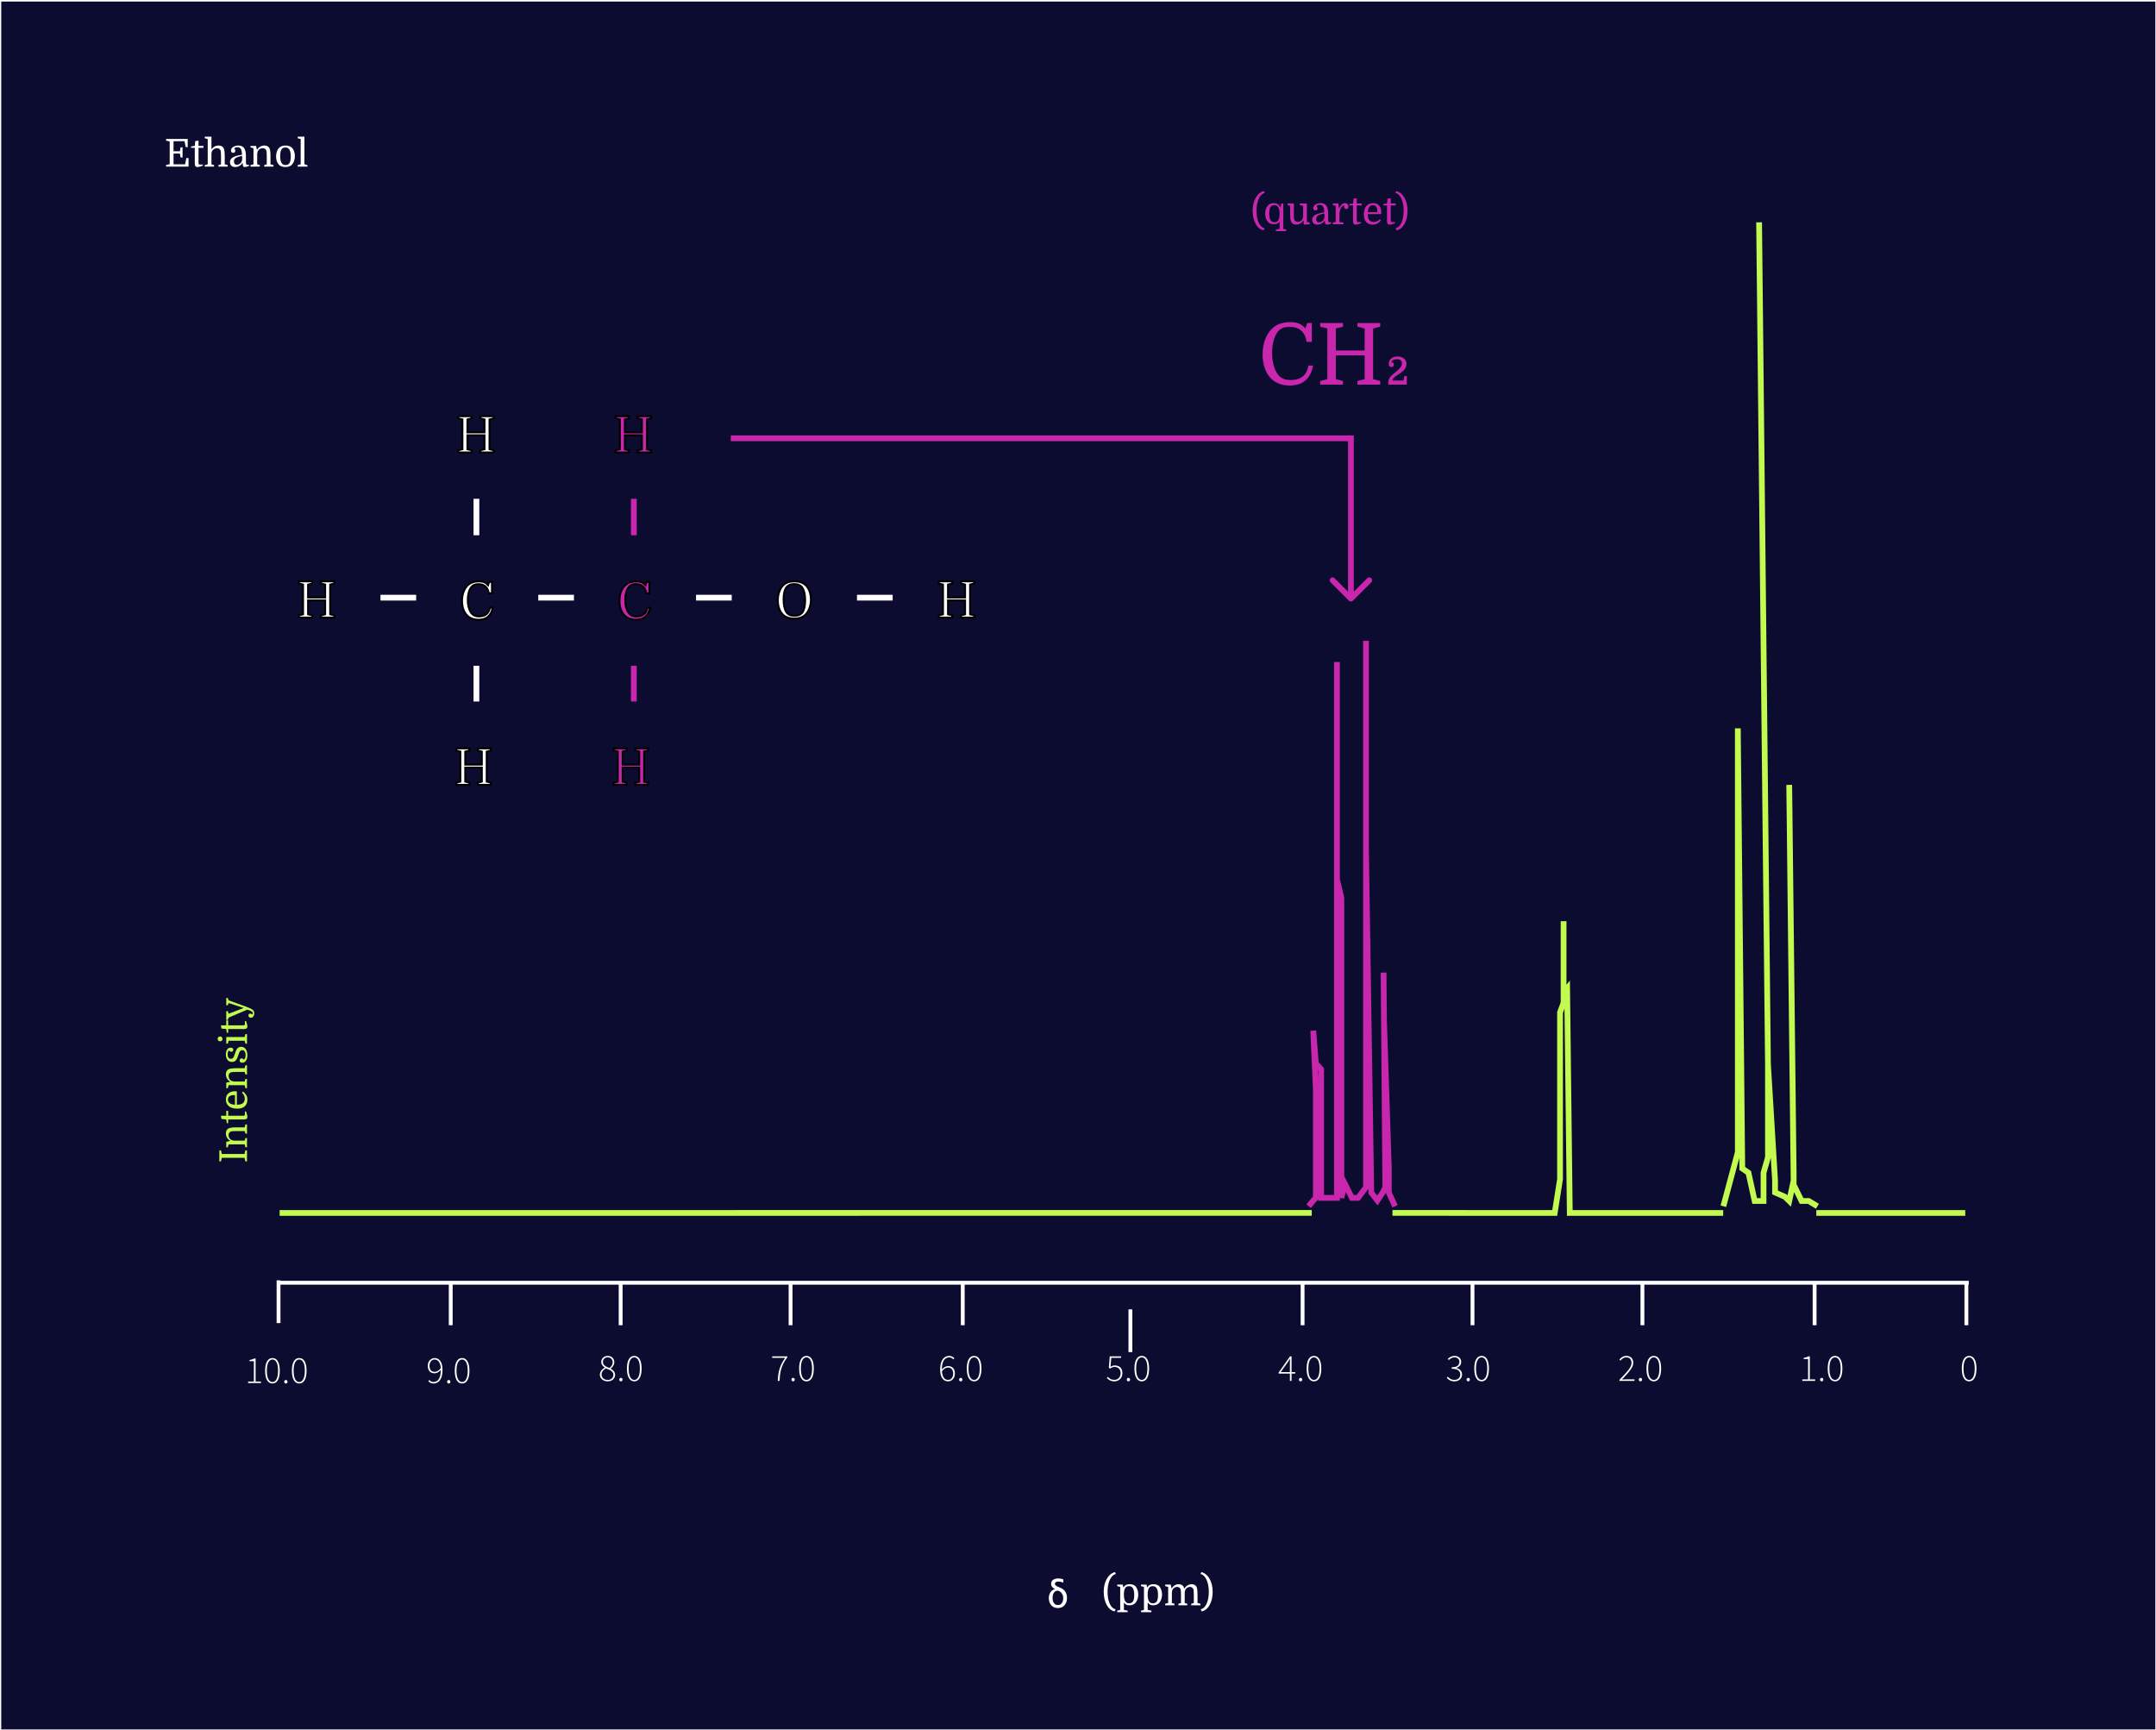 <svg width="1123" height="901" viewBox="0 0 1123 901" fill="none" xmlns="http://www.w3.org/2000/svg">
<rect width="1122" height="900" transform="translate(0.65 0.795)" fill="#0C0C31"/>
<path d="M95.09 82.035H94.07L93.71 79.995H90.39L90.39 85.595H96.43L97.05 82.335H98.21L98.21 86.795H86.51L86.51 85.935L88.39 85.515L88.39 73.675L86.51 73.255L86.51 72.395H97.77L97.77 76.635H96.73L96.09 73.555H90.39L90.39 78.795H93.71L94.07 76.755H95.09L95.09 82.035ZM99.522 76.995L99.522 76.275L101.462 75.995L101.722 73.475L103.402 73.235L103.402 75.995H105.962L105.962 76.995H103.402L103.402 84.135C103.402 84.588 103.408 84.902 103.422 85.075C103.435 85.235 103.462 85.368 103.502 85.475C103.542 85.568 103.615 85.635 103.722 85.675C103.828 85.702 104.002 85.715 104.242 85.715H105.642L105.642 86.295C105.002 86.535 104.435 86.708 103.942 86.815C103.462 86.935 103.075 86.995 102.782 86.995C102.182 86.995 101.795 86.748 101.622 86.255C101.568 86.095 101.528 85.888 101.502 85.635C101.475 85.382 101.462 85.008 101.462 84.515L101.462 76.995H99.522ZM115.118 85.595L115.118 81.135C115.118 80.268 115.092 79.622 115.038 79.195C114.998 78.768 114.918 78.435 114.798 78.195C114.478 77.542 113.892 77.215 113.038 77.215C112.665 77.215 112.305 77.282 111.958 77.415C111.612 77.548 111.305 77.728 111.038 77.955C110.745 78.208 110.525 78.515 110.378 78.875C110.245 79.222 110.165 79.655 110.138 80.175L110.138 85.595L111.478 85.975L111.478 86.795H106.658L106.658 85.975L108.198 85.595L108.198 72.395L106.658 72.015L106.658 71.195H110.138L110.138 77.875C110.538 77.235 111.065 76.728 111.718 76.355C112.385 75.982 113.098 75.795 113.858 75.795C114.392 75.795 114.872 75.888 115.298 76.075C115.725 76.262 116.065 76.528 116.318 76.875C116.585 77.248 116.772 77.775 116.878 78.455C116.998 79.122 117.058 80.028 117.058 81.175L117.058 85.595L118.598 85.975L118.598 86.795H113.778L113.778 85.975L115.118 85.595ZM119.789 84.455C119.789 83.415 120.276 82.595 121.249 81.995C122.223 81.395 123.836 80.928 126.089 80.595C126.036 79.808 125.963 79.195 125.869 78.755C125.776 78.315 125.656 77.962 125.509 77.695C125.323 77.348 125.063 77.095 124.729 76.935C124.396 76.762 124.036 76.675 123.649 76.675C123.276 76.675 122.936 76.742 122.629 76.875C122.336 77.008 122.136 77.188 122.029 77.415C122.216 77.548 122.349 77.722 122.429 77.935C122.523 78.148 122.569 78.348 122.569 78.535C122.569 78.868 122.456 79.135 122.229 79.335C122.016 79.522 121.749 79.615 121.429 79.615C121.109 79.615 120.843 79.508 120.629 79.295C120.429 79.082 120.329 78.782 120.329 78.395C120.329 77.835 120.523 77.362 120.909 76.975C121.296 76.588 121.783 76.295 122.369 76.095C122.969 75.895 123.569 75.795 124.169 75.795C124.716 75.795 125.216 75.882 125.669 76.055C126.136 76.215 126.529 76.455 126.849 76.775C127.676 77.602 128.089 79.068 128.089 81.175L128.089 84.075C128.089 84.728 128.129 85.182 128.209 85.435C128.303 85.688 128.496 85.815 128.789 85.815H129.689L129.689 86.415C128.729 86.802 127.983 86.995 127.449 86.995C127.036 86.995 126.756 86.848 126.609 86.555C126.476 86.248 126.409 85.668 126.409 84.815H126.329C125.916 85.495 125.369 86.028 124.689 86.415C124.009 86.802 123.276 86.995 122.489 86.995C121.649 86.995 120.989 86.768 120.509 86.315C120.029 85.862 119.789 85.242 119.789 84.455ZM123.329 85.835C123.703 85.835 124.089 85.742 124.489 85.555C124.903 85.355 125.249 85.082 125.529 84.735C125.743 84.468 125.896 84.155 125.989 83.795C126.096 83.422 126.149 82.988 126.149 82.495C126.149 82.268 126.143 82.048 126.129 81.835C126.116 81.608 126.096 81.395 126.069 81.195C124.989 81.408 124.143 81.642 123.529 81.895C122.916 82.135 122.483 82.428 122.229 82.775C121.976 83.108 121.849 83.528 121.849 84.035C121.849 84.608 121.976 85.055 122.229 85.375C122.496 85.682 122.863 85.835 123.329 85.835ZM132.031 85.595L132.031 77.195L130.491 76.815L130.491 75.995H133.371L133.811 77.995H133.891C134.291 77.315 134.831 76.782 135.511 76.395C136.191 75.995 136.918 75.795 137.691 75.795C138.798 75.795 139.618 76.155 140.151 76.875C140.418 77.248 140.605 77.775 140.711 78.455C140.831 79.122 140.891 80.028 140.891 81.175L140.891 85.595L142.431 85.975L142.431 86.795L137.611 86.795L137.611 85.975L138.951 85.595L138.951 81.135C138.951 80.268 138.925 79.622 138.871 79.195C138.831 78.768 138.751 78.435 138.631 78.195C138.471 77.875 138.238 77.635 137.931 77.475C137.638 77.302 137.285 77.215 136.871 77.215C136.098 77.215 135.431 77.462 134.871 77.955C134.325 78.448 134.025 79.215 133.971 80.255L133.971 85.595L135.311 85.975L135.311 86.795H130.491L130.491 85.975L132.031 85.595ZM153.597 81.295C153.597 82.162 153.464 82.988 153.197 83.775C152.944 84.548 152.584 85.188 152.117 85.695C151.717 86.135 151.224 86.462 150.637 86.675C150.05 86.888 149.384 86.995 148.637 86.995C147.904 86.995 147.25 86.895 146.677 86.695C146.104 86.482 145.617 86.162 145.217 85.735C144.764 85.242 144.41 84.635 144.157 83.915C143.917 83.182 143.797 82.388 143.797 81.535C143.797 80.668 143.924 79.842 144.177 79.055C144.43 78.255 144.797 77.602 145.277 77.095C145.704 76.642 146.197 76.315 146.757 76.115C147.33 75.902 147.984 75.795 148.717 75.795C149.45 75.795 150.11 75.902 150.697 76.115C151.284 76.315 151.777 76.628 152.177 77.055C152.644 77.548 152.997 78.168 153.237 78.915C153.477 79.648 153.597 80.442 153.597 81.295ZM145.937 81.315C145.937 82.128 145.997 82.835 146.117 83.435C146.25 84.022 146.43 84.508 146.657 84.895C146.884 85.228 147.15 85.488 147.457 85.675C147.777 85.862 148.19 85.955 148.697 85.955C149.617 85.955 150.304 85.642 150.757 85.015C150.997 84.668 151.17 84.188 151.277 83.575C151.397 82.962 151.457 82.255 151.457 81.455C151.457 80.655 151.39 79.955 151.257 79.355C151.137 78.755 150.964 78.268 150.737 77.895C150.524 77.548 150.25 77.288 149.917 77.115C149.597 76.928 149.184 76.835 148.677 76.835C147.744 76.835 147.07 77.142 146.657 77.755C146.177 78.502 145.937 79.688 145.937 81.315ZM156.618 85.595L156.618 72.395L155.078 72.015L155.078 71.195H158.558L158.558 85.595L160.098 85.975L160.098 86.795H155.078L155.078 85.975L156.618 85.595Z" fill="white"/>
<path d="M422.384 312.283C422.384 313.804 422.148 315.236 421.676 316.582C421.222 317.91 420.584 319.02 419.762 319.911C419.046 320.68 418.181 321.256 417.168 321.641C416.172 322.008 415.018 322.191 413.708 322.191C412.38 322.191 411.209 322.008 410.195 321.641C409.182 321.274 408.334 320.723 407.653 319.989C406.849 319.151 406.229 318.102 405.792 316.844C405.355 315.568 405.137 314.188 405.137 312.703C405.137 311.182 405.364 309.758 405.818 308.43C406.29 307.085 406.937 305.966 407.758 305.075C408.492 304.289 409.339 303.712 410.3 303.345C411.279 302.978 412.432 302.795 413.76 302.795C415.088 302.795 416.25 302.978 417.246 303.345C418.26 303.695 419.125 304.245 419.841 304.997C420.662 305.835 421.291 306.893 421.728 308.168C422.165 309.444 422.384 310.815 422.384 312.283ZM408.151 312.178C408.151 313.629 408.273 314.922 408.518 316.058C408.763 317.176 409.112 318.093 409.566 318.81C410.021 319.456 410.589 319.946 411.27 320.278C411.969 320.592 412.825 320.749 413.839 320.749C415.691 320.749 417.054 320.173 417.928 319.02C418.399 318.373 418.758 317.517 419.002 316.451C419.247 315.367 419.369 314.101 419.369 312.65C419.369 311.2 419.247 309.924 419.002 308.823C418.758 307.723 418.399 306.831 417.928 306.15C417.473 305.486 416.888 304.997 416.172 304.682C415.473 304.368 414.643 304.21 413.682 304.21C412.755 304.21 411.952 304.359 411.27 304.656C410.606 304.935 410.047 305.364 409.593 305.94C408.632 307.216 408.151 309.295 408.151 312.178Z" fill="white"/>
<path d="M422.384 312.283C422.384 313.804 422.148 315.236 421.676 316.582C421.222 317.91 420.584 319.02 419.762 319.911C419.046 320.68 418.181 321.256 417.168 321.641C416.172 322.008 415.018 322.191 413.708 322.191C412.38 322.191 411.209 322.008 410.195 321.641C409.182 321.274 408.334 320.723 407.653 319.989C406.849 319.151 406.229 318.102 405.792 316.844C405.355 315.568 405.137 314.188 405.137 312.703C405.137 311.182 405.364 309.758 405.818 308.43C406.29 307.085 406.937 305.966 407.758 305.075C408.492 304.289 409.339 303.712 410.3 303.345C411.279 302.978 412.432 302.795 413.76 302.795C415.088 302.795 416.25 302.978 417.246 303.345C418.26 303.695 419.125 304.245 419.841 304.997C420.662 305.835 421.291 306.893 421.728 308.168C422.165 309.444 422.384 310.815 422.384 312.283ZM408.151 312.178C408.151 313.629 408.273 314.922 408.518 316.058C408.763 317.176 409.112 318.093 409.566 318.81C410.021 319.456 410.589 319.946 411.27 320.278C411.969 320.592 412.825 320.749 413.839 320.749C415.691 320.749 417.054 320.173 417.928 319.02C418.399 318.373 418.758 317.517 419.002 316.451C419.247 315.367 419.369 314.101 419.369 312.65C419.369 311.2 419.247 309.924 419.002 308.823C418.758 307.723 418.399 306.831 417.928 306.15C417.473 305.486 416.888 304.997 416.172 304.682C415.473 304.368 414.643 304.21 413.682 304.21C412.755 304.21 411.952 304.359 411.27 304.656C410.606 304.935 410.047 305.364 409.593 305.94C408.632 307.216 408.151 309.295 408.151 312.178Z" stroke="black"/>
<path d="M505.3 304.472V319.989L507.502 320.54V321.667H500.477V320.54L502.679 319.989V312.729H493.794V319.989L495.995 320.54V321.667H488.971V320.54L491.172 319.989V304.472L488.971 303.922V302.795H495.995V303.922L493.794 304.472V311.209H502.679V304.472L500.477 303.922V302.795H507.502V303.922L505.3 304.472Z" fill="white"/>
<path d="M505.3 304.472V319.989L507.502 320.54V321.667H500.477V320.54L502.679 319.989V312.729H493.794V319.989L495.995 320.54V321.667H488.971V320.54L491.172 319.989V304.472L488.971 303.922V302.795H495.995V303.922L493.794 304.472V311.209H502.679V304.472L500.477 303.922V302.795H507.502V303.922L505.3 304.472Z" stroke="black"/>
<path d="M249.202 304.254C248.323 304.254 247.57 304.39 246.943 304.66C246.333 304.93 245.813 305.353 245.383 305.93C244.845 306.633 244.424 307.561 244.119 308.714C243.815 309.849 243.662 311.101 243.662 312.471C243.662 313.75 243.797 314.948 244.066 316.065C244.334 317.182 244.711 318.119 245.195 318.876C245.679 319.633 246.262 320.191 246.943 320.552C247.642 320.894 248.511 321.065 249.551 321.065C252.778 321.065 254.652 319.543 255.171 316.498H256.65C255.844 320.696 253.388 322.795 249.282 322.795C246.808 322.795 244.836 322.074 243.366 320.633C242.488 319.768 241.816 318.678 241.35 317.362C240.883 316.047 240.65 314.588 240.65 312.984C240.65 311.164 240.946 309.516 241.538 308.038C242.129 306.561 242.963 305.381 244.039 304.498C245.401 303.362 247.203 302.795 249.444 302.795C250.555 302.795 251.46 302.939 252.16 303.227C252.859 303.516 253.549 304.029 254.23 304.768L254.768 303.065H256.247V309.038H254.607C254.356 307.453 253.773 306.263 252.859 305.471C251.962 304.66 250.743 304.254 249.202 304.254Z" fill="white"/>
<path d="M249.202 304.254C248.323 304.254 247.57 304.39 246.943 304.66C246.333 304.93 245.813 305.353 245.383 305.93C244.845 306.633 244.424 307.561 244.119 308.714C243.815 309.849 243.662 311.101 243.662 312.471C243.662 313.75 243.797 314.948 244.066 316.065C244.334 317.182 244.711 318.119 245.195 318.876C245.679 319.633 246.262 320.191 246.943 320.552C247.642 320.894 248.511 321.065 249.551 321.065C252.778 321.065 254.652 319.543 255.171 316.498H256.65C255.844 320.696 253.388 322.795 249.282 322.795C246.808 322.795 244.836 322.074 243.366 320.633C242.488 319.768 241.816 318.678 241.35 317.362C240.883 316.047 240.65 314.588 240.65 312.984C240.65 311.164 240.946 309.516 241.538 308.038C242.129 306.561 242.963 305.381 244.039 304.498C245.401 303.362 247.203 302.795 249.444 302.795C250.555 302.795 251.46 302.939 252.16 303.227C252.859 303.516 253.549 304.029 254.23 304.768L254.768 303.065H256.247V309.038H254.607C254.356 307.453 253.773 306.263 252.859 305.471C251.962 304.66 250.743 304.254 249.202 304.254Z" stroke="black"/>
<path d="M331.202 304.254C330.323 304.254 329.57 304.39 328.943 304.66C328.333 304.93 327.813 305.353 327.383 305.93C326.845 306.633 326.424 307.561 326.119 308.714C325.815 309.849 325.662 311.101 325.662 312.471C325.662 313.75 325.797 314.948 326.066 316.065C326.334 317.182 326.711 318.119 327.195 318.876C327.679 319.633 328.262 320.191 328.943 320.552C329.642 320.894 330.511 321.065 331.551 321.065C334.778 321.065 336.652 319.543 337.171 316.498H338.65C337.844 320.696 335.388 322.795 331.282 322.795C328.808 322.795 326.836 322.074 325.366 320.633C324.488 319.768 323.816 318.678 323.35 317.362C322.883 316.047 322.65 314.588 322.65 312.984C322.65 311.164 322.946 309.516 323.538 308.038C324.129 306.561 324.963 305.381 326.039 304.498C327.401 303.362 329.203 302.795 331.444 302.795C332.555 302.795 333.46 302.939 334.16 303.227C334.859 303.516 335.549 304.029 336.23 304.768L336.768 303.065H338.247V309.038H336.607C336.356 307.453 335.773 306.263 334.859 305.471C333.962 304.66 332.743 304.254 331.202 304.254Z" fill="#C726AD"/>
<path d="M331.202 304.254C330.323 304.254 329.57 304.39 328.943 304.66C328.333 304.93 327.813 305.353 327.383 305.93C326.845 306.633 326.424 307.561 326.119 308.714C325.815 309.849 325.662 311.101 325.662 312.471C325.662 313.75 325.797 314.948 326.066 316.065C326.334 317.182 326.711 318.119 327.195 318.876C327.679 319.633 328.262 320.191 328.943 320.552C329.642 320.894 330.511 321.065 331.551 321.065C334.778 321.065 336.652 319.543 337.171 316.498H338.65C337.844 320.696 335.388 322.795 331.282 322.795C328.808 322.795 326.836 322.074 325.366 320.633C324.488 319.768 323.816 318.678 323.35 317.362C322.883 316.047 322.65 314.588 322.65 312.984C322.65 311.164 322.946 309.516 323.538 308.038C324.129 306.561 324.963 305.381 326.039 304.498C327.401 303.362 329.203 302.795 331.444 302.795C332.555 302.795 333.46 302.939 334.16 303.227C334.859 303.516 335.549 304.029 336.23 304.768L336.768 303.065H338.247V309.038H336.607C336.356 307.453 335.773 306.263 334.859 305.471C333.962 304.66 332.743 304.254 331.202 304.254Z" stroke="black"/>
<path d="M253.512 391.484V407.106L255.65 407.66V408.795H248.827V407.66L250.966 407.106V399.796H242.335V407.106L244.474 407.66V408.795H237.65V407.66L239.789 407.106V391.484L237.65 390.93V389.795H244.474V390.93L242.335 391.484V398.266H250.966V391.484L248.827 390.93V389.795H255.65V390.93L253.512 391.484Z" fill="white"/>
<path d="M253.512 391.484V407.106L255.65 407.66V408.795H248.827V407.66L250.966 407.106V399.796H242.335V407.106L244.474 407.66V408.795H237.65V407.66L239.789 407.106V391.484L237.65 390.93V389.795H244.474V390.93L242.335 391.484V398.266H250.966V391.484L248.827 390.93V389.795H255.65V390.93L253.512 391.484Z" stroke="black"/>
<path d="M335.512 391.484V407.106L337.65 407.66V408.795H330.827V407.66L332.966 407.106V399.796H324.335V407.106L326.474 407.66V408.795H319.65V407.66L321.789 407.106V391.484L319.65 390.93V389.795H326.474V390.93L324.335 391.484V398.266H332.966V391.484L330.827 390.93V389.795H337.65V390.93L335.512 391.484Z" fill="#C726AD"/>
<path d="M335.512 391.484V407.106L337.65 407.66V408.795H330.827V407.66L332.966 407.106V399.796H324.335V407.106L326.474 407.66V408.795H319.65V407.66L321.789 407.106V391.484L319.65 390.93V389.795H326.474V390.93L324.335 391.484V398.266H332.966V391.484L330.827 390.93V389.795H337.65V390.93L335.512 391.484Z" stroke="black"/>
<path d="M171.98 304.472V319.989L174.182 320.54V321.667H167.157V320.54L169.359 319.989V312.729H160.473V319.989L162.675 320.54V321.667H155.65V320.54L157.852 319.989V304.472L155.65 303.922V302.795H162.675V303.922L160.473 304.472V311.209H169.359V304.472L167.157 303.922V302.795H174.182V303.922L171.98 304.472Z" fill="white"/>
<path d="M171.98 304.472V319.989L174.182 320.54V321.667H167.157V320.54L169.359 319.989V312.729H160.473V319.989L162.675 320.54V321.667H155.65V320.54L157.852 319.989V304.472L155.65 303.922V302.795H162.675V303.922L160.473 304.472V311.209H169.359V304.472L167.157 303.922V302.795H174.182V303.922L171.98 304.472Z" stroke="black"/>
<path d="M254.98 218.472V226.231V233.989L257.182 234.54V235.667H250.157V234.54L252.359 233.989V226.729H243.473V233.989L245.675 234.54V235.667H238.65V234.54L240.852 233.989V218.472L238.65 217.922V216.795H245.675V217.922L243.473 218.472V225.209H252.359V218.472L250.157 217.922V216.795H257.182V217.922L254.98 218.472Z" fill="white"/>
<path d="M254.98 218.472V226.231V233.989L257.182 234.54V235.667H250.157V234.54L252.359 233.989V226.729H243.473V233.989L245.675 234.54V235.667H238.65V234.54L240.852 233.989V218.472L238.65 217.922V216.795H245.675V217.922L243.473 218.472V225.209H252.359V218.472L250.157 217.922V216.795H257.182V217.922L254.98 218.472Z" stroke="black"/>
<path d="M336.98 218.472V226.231V233.989L339.182 234.54V235.667H332.157V234.54L334.359 233.989V226.729H325.473V233.989L327.675 234.54V235.667H320.65V234.54L322.852 233.989V218.472L320.65 217.922V216.795H327.675V217.922L325.473 218.472V225.209H334.359V218.472L332.157 217.922V216.795H339.182V217.922L336.98 218.472Z" fill="#C726AD"/>
<path d="M336.98 218.472V226.231V233.989L339.182 234.54V235.667H332.157V234.54L334.359 233.989V226.729H325.473V233.989L327.675 234.54V235.667H320.65V234.54L322.852 233.989V218.472L320.65 217.922V216.795H327.675V217.922L325.473 218.472V225.209H334.359V218.472L332.157 217.922V216.795H339.182V217.922L336.98 218.472Z" stroke="black"/>
<line x1="248.15" y1="365.383" x2="248.15" y2="346.796" stroke="white" stroke-width="3"/>
<line x1="330.15" y1="365.383" x2="330.15" y2="346.796" stroke="#C726AD" stroke-width="3"/>
<line x1="248.15" y1="259.795" x2="248.15" y2="278.795" stroke="white" stroke-width="3"/>
<line x1="330.15" y1="259.795" x2="330.15" y2="278.795" stroke="#C726AD" stroke-width="3"/>
<line x1="198.182" y1="311.295" x2="216.769" y2="311.295" stroke="white" stroke-width="3"/>
<line x1="280.365" y1="311.295" x2="298.952" y2="311.295" stroke="white" stroke-width="3"/>
<line x1="362.549" y1="311.295" x2="381.136" y2="311.295" stroke="white" stroke-width="3"/>
<line x1="446.383" y1="311.295" x2="464.97" y2="311.295" stroke="white" stroke-width="3"/>
<path d="M671.714 170.203C670.269 170.203 669.031 170.426 667.999 170.872C666.996 171.318 666.141 172.017 665.434 172.968C664.549 174.128 663.857 175.659 663.355 177.561C662.854 179.434 662.604 181.501 662.604 183.76C662.604 185.871 662.825 187.848 663.267 189.691C663.709 191.535 664.328 193.081 665.124 194.329C665.92 195.578 666.879 196.5 667.999 197.094C669.149 197.659 670.579 197.942 672.289 197.942C677.596 197.942 680.676 195.429 681.531 190.405H683.964C682.637 197.332 678.598 200.796 671.846 200.796C667.778 200.796 664.535 199.607 662.117 197.228C660.672 195.801 659.567 194.002 658.8 191.832C658.034 189.662 657.65 187.254 657.65 184.608C657.65 181.605 658.137 178.884 659.11 176.446C660.083 174.009 661.454 172.061 663.223 170.604C665.463 168.731 668.426 167.795 672.112 167.795C673.94 167.795 675.429 168.033 676.578 168.508C677.728 168.984 678.863 169.831 679.984 171.05L680.868 168.241H683.3V178.097H680.603C680.19 175.48 679.232 173.518 677.728 172.21C676.254 170.872 674.249 170.203 671.714 170.203Z" fill="#C726AD"/>
<path d="M715.212 171.095V197.496L718.927 198.432V200.35H707.075V198.432L710.79 197.496V185.143H695.798V197.496L699.513 198.432V200.35H687.661V198.432L691.376 197.496V171.095L687.661 170.158V168.241H699.513V170.158L695.798 171.095V182.556H710.79V171.095L707.075 170.158V168.241H718.927V170.158L715.212 171.095Z" fill="#C726AD"/>
<path d="M725.328 198.209H731.033L731.519 195.89H732.758V200.35H723.161V199.012C723.161 198.18 723.397 197.436 723.869 196.782C724.34 196.098 724.93 195.459 725.638 194.865C726.345 194.27 727.053 193.69 727.76 193.125C728.468 192.531 729.058 191.906 729.529 191.252C730.001 190.598 730.237 189.87 730.237 189.067C730.237 188.443 730.001 187.967 729.529 187.64C729.058 187.283 728.394 187.105 727.539 187.105C727.008 187.105 726.552 187.164 726.168 187.283C725.785 187.402 725.461 187.581 725.195 187.818C724.959 188.056 724.797 188.354 724.709 188.71C725.122 188.71 725.446 188.814 725.682 189.023C725.918 189.231 726.036 189.528 726.036 189.914C726.036 190.301 725.918 190.613 725.682 190.851C725.475 191.059 725.166 191.163 724.753 191.163C724.281 191.163 723.928 191.029 723.692 190.762C723.485 190.494 723.382 190.078 723.382 189.513C723.382 188.354 723.795 187.432 724.62 186.748C725.475 186.035 726.581 185.678 727.937 185.678C729.323 185.678 730.443 186.035 731.298 186.748C732.153 187.432 732.581 188.368 732.581 189.558C732.581 190.509 732.33 191.341 731.829 192.055C731.357 192.739 730.753 193.348 730.016 193.883C729.308 194.419 728.586 194.909 727.849 195.355C727.141 195.801 726.537 196.247 726.036 196.693C725.564 197.139 725.328 197.644 725.328 198.209Z" fill="#C726AD"/>
<line x1="703.062" y1="228.295" x2="380.651" y2="228.295" stroke="#C726AD" stroke-width="3"/>
<path d="M702.59 312.856C703.176 313.441 704.125 313.441 704.711 312.856L714.257 303.31C714.843 302.724 714.843 301.774 714.257 301.188C713.671 300.603 712.721 300.603 712.136 301.188L703.65 309.674L695.165 301.188C694.579 300.603 693.63 300.603 693.044 301.188C692.458 301.774 692.458 302.724 693.044 303.31L702.59 312.856ZM702.15 226.795L702.15 311.795L705.15 311.795L705.15 226.795L702.15 226.795Z" fill="#C726AD"/>
<line x1="588.793" y1="681.992" x2="588.793" y2="704.263" stroke="white" stroke-width="2"/>
<g filter="url(#filter0_d_794_6817)">
<path d="M725.287 627.746L794.105 627.795H809.808L812.579 610.195V523.366L814.427 518.286V475.795V513.205L816.274 510.896L817.66 627.795H825.05H829.206H897.562M145.65 627.795L683.258 627.746M946.058 627.795H984.854H1023.65" stroke="#C3FA50" stroke-width="3"/>
</g>
<path d="M897.65 628.295L905.189 600.143V379.377L907.497 608.617L910.727 610.847L913.958 625.565H918.573V610.847L920.881 602.819V554.206M916.266 115.795L920.881 554.206M946.65 628.295L942.112 625.565H938.42L934.266 617.091L931.958 408.812L934.266 610.847V614.861L931.958 625.565L929.65 623.335L924.573 621.105V614.861L920.881 554.206" stroke="#C3FA50" stroke-width="3"/>
<path d="M145.484 668.129L1025.48 668.129" stroke="white" stroke-width="2"/>
<line x1="411.781" y1="667.992" x2="411.781" y2="690.263" stroke="white" stroke-width="2"/>
<line x1="234.768" y1="667.992" x2="234.768" y2="690.263" stroke="white" stroke-width="2"/>
<line x1="145.082" y1="666.877" x2="145.082" y2="689.148" stroke="white" stroke-width="2"/>
<line x1="855.492" y1="667.992" x2="855.492" y2="690.263" stroke="white" stroke-width="2"/>
<line x1="678.479" y1="667.992" x2="678.479" y2="690.263" stroke="white" stroke-width="2"/>
<line x1="501.467" y1="667.992" x2="501.467" y2="690.263" stroke="white" stroke-width="2"/>
<line x1="323.275" y1="667.992" x2="323.275" y2="690.263" stroke="white" stroke-width="2"/>
<line x1="945.178" y1="667.992" x2="945.178" y2="690.263" stroke="white" stroke-width="2"/>
<line x1="1024.24" y1="667.992" x2="1024.24" y2="690.263" stroke="white" stroke-width="2"/>
<line x1="766.986" y1="667.992" x2="766.986" y2="690.263" stroke="white" stroke-width="2"/>
<path d="M223.707 711.335C223.707 712.268 223.927 713.042 224.367 713.655C224.807 714.255 225.513 714.555 226.487 714.555C226.953 714.555 227.46 714.402 228.007 714.095C228.567 713.788 229.093 713.295 229.587 712.615C229.507 711.268 229.193 710.182 228.647 709.355C228.113 708.528 227.327 708.115 226.287 708.115C225.807 708.115 225.367 708.262 224.967 708.555C224.58 708.835 224.273 709.215 224.047 709.695C223.82 710.175 223.707 710.722 223.707 711.335ZM225.787 720.615C225.2 720.615 224.68 720.502 224.227 720.275C223.787 720.048 223.407 719.748 223.087 719.375L223.627 718.775C223.907 719.122 224.233 719.388 224.607 719.575C224.993 719.748 225.393 719.835 225.807 719.835C226.487 719.835 227.113 719.635 227.687 719.235C228.26 718.835 228.72 718.175 229.067 717.255C229.427 716.335 229.607 715.095 229.607 713.535C229.167 714.068 228.667 714.495 228.107 714.815C227.547 715.135 226.967 715.295 226.367 715.295C225.26 715.295 224.393 714.962 223.767 714.295C223.14 713.615 222.827 712.628 222.827 711.335C222.827 710.562 222.987 709.875 223.307 709.275C223.627 708.675 224.053 708.208 224.587 707.875C225.12 707.528 225.7 707.355 226.327 707.355C227.593 707.355 228.6 707.875 229.347 708.915C230.107 709.942 230.487 711.428 230.487 713.375C230.487 715.162 230.267 716.588 229.827 717.655C229.387 718.708 228.807 719.468 228.087 719.935C227.38 720.388 226.613 720.615 225.787 720.615ZM233.737 720.615C233.524 720.615 233.324 720.535 233.137 720.375C232.964 720.215 232.877 719.995 232.877 719.715C232.877 719.422 232.964 719.195 233.137 719.035C233.324 718.875 233.524 718.795 233.737 718.795C233.964 718.795 234.157 718.875 234.317 719.035C234.49 719.195 234.577 719.422 234.577 719.715C234.577 719.995 234.49 720.215 234.317 720.375C234.157 720.535 233.964 720.615 233.737 720.615ZM240.692 720.615C239.479 720.615 238.539 720.035 237.872 718.875C237.205 717.715 236.872 716.068 236.872 713.935C236.872 711.815 237.205 710.188 237.872 709.055C238.539 707.922 239.479 707.355 240.692 707.355C241.919 707.355 242.859 707.922 243.512 709.055C244.179 710.188 244.512 711.815 244.512 713.935C244.512 716.068 244.179 717.715 243.512 718.875C242.859 720.035 241.919 720.615 240.692 720.615ZM240.692 719.855C241.585 719.855 242.292 719.355 242.812 718.355C243.345 717.355 243.612 715.882 243.612 713.935C243.612 711.988 243.345 710.535 242.812 709.575C242.292 708.602 241.585 708.115 240.692 708.115C239.812 708.115 239.105 708.602 238.572 709.575C238.039 710.535 237.772 711.988 237.772 713.935C237.772 715.882 238.039 717.355 238.572 718.355C239.105 719.355 239.812 719.855 240.692 719.855Z" fill="white"/>
<path d="M129.241 720.375V719.595H132.241V708.995H129.961V708.395C130.481 708.302 130.947 708.188 131.361 708.055C131.774 707.922 132.127 707.768 132.421 707.595H133.141V719.595H135.921V720.375H129.241ZM141.911 720.615C140.698 720.615 139.758 720.035 139.091 718.875C138.424 717.715 138.091 716.068 138.091 713.935C138.091 711.815 138.424 710.188 139.091 709.055C139.758 707.922 140.698 707.355 141.911 707.355C143.138 707.355 144.078 707.922 144.731 709.055C145.398 710.188 145.731 711.815 145.731 713.935C145.731 716.068 145.398 717.715 144.731 718.875C144.078 720.035 143.138 720.615 141.911 720.615ZM141.911 719.855C142.804 719.855 143.511 719.355 144.031 718.355C144.564 717.355 144.831 715.882 144.831 713.935C144.831 711.988 144.564 710.535 144.031 709.575C143.511 708.602 142.804 708.115 141.911 708.115C141.031 708.115 140.324 708.602 139.791 709.575C139.258 710.535 138.991 711.988 138.991 713.935C138.991 715.882 139.258 717.355 139.791 718.355C140.324 719.355 141.031 719.855 141.911 719.855ZM148.901 720.615C148.688 720.615 148.488 720.535 148.301 720.375C148.128 720.215 148.041 719.995 148.041 719.715C148.041 719.422 148.128 719.195 148.301 719.035C148.488 718.875 148.688 718.795 148.901 718.795C149.128 718.795 149.321 718.875 149.481 719.035C149.655 719.195 149.741 719.422 149.741 719.715C149.741 719.995 149.655 720.215 149.481 720.375C149.321 720.535 149.128 720.615 148.901 720.615ZM155.856 720.615C154.643 720.615 153.703 720.035 153.036 718.875C152.37 717.715 152.036 716.068 152.036 713.935C152.036 711.815 152.37 710.188 153.036 709.055C153.703 707.922 154.643 707.355 155.856 707.355C157.083 707.355 158.023 707.922 158.676 709.055C159.343 710.188 159.676 711.815 159.676 713.935C159.676 716.068 159.343 717.715 158.676 718.875C158.023 720.035 157.083 720.615 155.856 720.615ZM155.856 719.855C156.75 719.855 157.456 719.355 157.976 718.355C158.51 717.355 158.776 715.882 158.776 713.935C158.776 711.988 158.51 710.535 157.976 709.575C157.456 708.602 156.75 708.115 155.856 708.115C154.976 708.115 154.27 708.602 153.736 709.575C153.203 710.535 152.936 711.988 152.936 713.935C152.936 715.882 153.203 717.355 153.736 718.355C154.27 719.355 154.976 719.855 155.856 719.855Z" fill="white"/>
<path d="M316.512 719.502C315.739 719.502 315.046 719.348 314.432 719.042C313.819 718.735 313.332 718.315 312.972 717.782C312.626 717.248 312.452 716.648 312.452 715.982C312.452 715.408 312.579 714.888 312.832 714.422C313.099 713.955 313.426 713.555 313.812 713.222C314.212 712.875 314.612 712.595 315.012 712.382V712.302C314.546 711.995 314.119 711.602 313.732 711.122C313.359 710.628 313.172 710.042 313.172 709.362C313.172 708.748 313.319 708.208 313.612 707.742C313.919 707.275 314.326 706.908 314.832 706.642C315.339 706.375 315.899 706.242 316.512 706.242C317.606 706.242 318.452 706.562 319.052 707.202C319.666 707.828 319.972 708.622 319.972 709.582C319.972 710.048 319.872 710.495 319.672 710.922C319.472 711.335 319.232 711.708 318.952 712.042C318.672 712.362 318.406 712.622 318.152 712.822V712.902C318.526 713.128 318.879 713.388 319.212 713.682C319.559 713.962 319.839 714.302 320.052 714.702C320.279 715.102 320.392 715.588 320.392 716.162C320.392 716.775 320.226 717.335 319.892 717.842C319.572 718.348 319.119 718.755 318.532 719.062C317.959 719.355 317.286 719.502 316.512 719.502ZM317.452 712.562C317.999 712.122 318.412 711.655 318.692 711.162C318.986 710.668 319.132 710.148 319.132 709.602C319.132 708.895 318.899 708.282 318.432 707.762C317.979 707.242 317.339 706.982 316.512 706.982C315.806 706.982 315.219 707.208 314.752 707.662C314.286 708.102 314.052 708.668 314.052 709.362C314.052 709.962 314.219 710.462 314.552 710.862C314.886 711.248 315.312 711.575 315.832 711.842C316.352 712.095 316.892 712.335 317.452 712.562ZM316.512 718.762C317.419 718.762 318.139 718.508 318.672 718.002C319.219 717.495 319.492 716.875 319.492 716.142C319.492 715.488 319.306 714.962 318.932 714.562C318.559 714.148 318.072 713.802 317.472 713.522C316.886 713.242 316.259 712.975 315.592 712.722C314.939 713.095 314.399 713.548 313.972 714.082C313.546 714.615 313.332 715.235 313.332 715.942C313.332 716.475 313.466 716.955 313.732 717.382C314.012 717.795 314.392 718.128 314.872 718.382C315.352 718.635 315.899 718.762 316.512 718.762ZM323.423 719.502C323.209 719.502 323.009 719.422 322.823 719.262C322.649 719.102 322.563 718.882 322.563 718.602C322.563 718.308 322.649 718.082 322.823 717.922C323.009 717.762 323.209 717.682 323.423 717.682C323.649 717.682 323.843 717.762 324.003 717.922C324.176 718.082 324.263 718.308 324.263 718.602C324.263 718.882 324.176 719.102 324.003 719.262C323.843 719.422 323.649 719.502 323.423 719.502ZM330.378 719.502C329.164 719.502 328.224 718.922 327.558 717.762C326.891 716.602 326.558 714.955 326.558 712.822C326.558 710.702 326.891 709.075 327.558 707.942C328.224 706.808 329.164 706.242 330.378 706.242C331.604 706.242 332.544 706.808 333.198 707.942C333.864 709.075 334.198 710.702 334.198 712.822C334.198 714.955 333.864 716.602 333.198 717.762C332.544 718.922 331.604 719.502 330.378 719.502ZM330.378 718.742C331.271 718.742 331.978 718.242 332.498 717.242C333.031 716.242 333.298 714.768 333.298 712.822C333.298 710.875 333.031 709.422 332.498 708.462C331.978 707.488 331.271 707.002 330.378 707.002C329.498 707.002 328.791 707.488 328.258 708.462C327.724 709.422 327.458 710.875 327.458 712.822C327.458 714.768 327.724 716.242 328.258 717.242C328.791 718.242 329.498 718.742 330.378 718.742Z" fill="white"/>
<path d="M405.1 719.262C405.167 717.542 405.34 716.002 405.62 714.642C405.9 713.282 406.313 712.015 406.86 710.842C407.407 709.655 408.107 708.462 408.96 707.262H402.22V706.482H410.08V707.002C409.32 708.015 408.687 708.995 408.18 709.942C407.687 710.875 407.293 711.822 407 712.782C406.707 713.742 406.487 714.748 406.34 715.802C406.207 716.855 406.113 718.008 406.06 719.262H405.1ZM413.11 719.502C412.897 719.502 412.697 719.422 412.51 719.262C412.337 719.102 412.25 718.882 412.25 718.602C412.25 718.308 412.337 718.082 412.51 717.922C412.697 717.762 412.897 717.682 413.11 717.682C413.337 717.682 413.53 717.762 413.69 717.922C413.863 718.082 413.95 718.308 413.95 718.602C413.95 718.882 413.863 719.102 413.69 719.262C413.53 719.422 413.337 719.502 413.11 719.502ZM420.065 719.502C418.852 719.502 417.912 718.922 417.245 717.762C416.578 716.602 416.245 714.955 416.245 712.822C416.245 710.702 416.578 709.075 417.245 707.942C417.912 706.808 418.852 706.242 420.065 706.242C421.292 706.242 422.232 706.808 422.885 707.942C423.552 709.075 423.885 710.702 423.885 712.822C423.885 714.955 423.552 716.602 422.885 717.762C422.232 718.922 421.292 719.502 420.065 719.502ZM420.065 718.742C420.958 718.742 421.665 718.242 422.185 717.242C422.718 716.242 422.985 714.768 422.985 712.822C422.985 710.875 422.718 709.422 422.185 708.462C421.665 707.488 420.958 707.002 420.065 707.002C419.185 707.002 418.478 707.488 417.945 708.462C417.412 709.422 417.145 710.875 417.145 712.822C417.145 714.768 417.412 716.242 417.945 717.242C418.478 718.242 419.185 718.742 420.065 718.742Z" fill="white"/>
<path d="M493.726 712.302C493.273 712.302 492.773 712.448 492.226 712.742C491.679 713.022 491.146 713.515 490.626 714.222C490.706 715.568 491.013 716.662 491.546 717.502C492.079 718.328 492.866 718.742 493.906 718.742C494.399 718.742 494.839 718.602 495.226 718.322C495.613 718.028 495.919 717.642 496.146 717.162C496.373 716.668 496.486 716.115 496.486 715.502C496.486 714.582 496.266 713.822 495.826 713.222C495.399 712.608 494.699 712.302 493.726 712.302ZM493.886 719.502C492.606 719.502 491.586 718.982 490.826 717.942C490.079 716.888 489.706 715.395 489.706 713.462C489.706 712.115 489.833 710.982 490.086 710.062C490.339 709.142 490.686 708.402 491.126 707.842C491.566 707.282 492.066 706.875 492.626 706.622C493.199 706.368 493.793 706.242 494.406 706.242C495.006 706.242 495.519 706.355 495.946 706.582C496.386 706.808 496.773 707.108 497.106 707.482L496.566 708.082C496.286 707.735 495.959 707.475 495.586 707.302C495.213 707.115 494.819 707.022 494.406 707.022C493.726 707.022 493.093 707.222 492.506 707.622C491.933 708.022 491.473 708.682 491.126 709.602C490.779 710.522 490.606 711.762 490.606 713.322C491.046 712.775 491.546 712.342 492.106 712.022C492.666 711.702 493.239 711.542 493.826 711.542C494.946 711.542 495.819 711.882 496.446 712.562C497.073 713.228 497.386 714.208 497.386 715.502C497.386 716.275 497.226 716.962 496.906 717.562C496.586 718.162 496.159 718.635 495.626 718.982C495.106 719.328 494.526 719.502 493.886 719.502ZM500.436 719.502C500.223 719.502 500.023 719.422 499.836 719.262C499.663 719.102 499.576 718.882 499.576 718.602C499.576 718.308 499.663 718.082 499.836 717.922C500.023 717.762 500.223 717.682 500.436 717.682C500.663 717.682 500.856 717.762 501.016 717.922C501.19 718.082 501.276 718.308 501.276 718.602C501.276 718.882 501.19 719.102 501.016 719.262C500.856 719.422 500.663 719.502 500.436 719.502ZM507.391 719.502C506.178 719.502 505.238 718.922 504.571 717.762C503.905 716.602 503.571 714.955 503.571 712.822C503.571 710.702 503.905 709.075 504.571 707.942C505.238 706.808 506.178 706.242 507.391 706.242C508.618 706.242 509.558 706.808 510.211 707.942C510.878 709.075 511.211 710.702 511.211 712.822C511.211 714.955 510.878 716.602 510.211 717.762C509.558 718.922 508.618 719.502 507.391 719.502ZM507.391 718.742C508.285 718.742 508.991 718.242 509.511 717.242C510.045 716.242 510.311 714.768 510.311 712.822C510.311 710.875 510.045 709.422 509.511 708.462C508.991 707.488 508.285 707.002 507.391 707.002C506.511 707.002 505.805 707.488 505.271 708.462C504.738 709.422 504.471 710.875 504.471 712.822C504.471 714.768 504.738 716.242 505.271 717.242C505.805 718.242 506.511 718.742 507.391 718.742Z" fill="white"/>
<path d="M580.532 719.502C579.852 719.502 579.259 719.415 578.752 719.242C578.259 719.068 577.832 718.848 577.472 718.582C577.112 718.315 576.792 718.048 576.512 717.782L577.012 717.162C577.399 717.548 577.859 717.908 578.392 718.242C578.939 718.562 579.646 718.722 580.512 718.722C581.086 718.722 581.612 718.582 582.092 718.302C582.572 718.008 582.959 717.602 583.252 717.082C583.546 716.562 583.692 715.962 583.692 715.282C583.692 714.255 583.406 713.448 582.832 712.862C582.272 712.275 581.519 711.982 580.572 711.982C580.079 711.982 579.652 712.062 579.292 712.222C578.946 712.368 578.579 712.575 578.192 712.842L577.572 712.462L578.032 706.482H583.932V707.262H578.832L578.432 711.882C578.766 711.682 579.112 711.522 579.472 711.402C579.832 711.268 580.246 711.202 580.712 711.202C581.432 711.202 582.086 711.348 582.672 711.642C583.272 711.922 583.746 712.362 584.092 712.962C584.439 713.548 584.612 714.308 584.612 715.242C584.612 716.148 584.412 716.922 584.012 717.562C583.626 718.188 583.119 718.668 582.492 719.002C581.879 719.335 581.226 719.502 580.532 719.502ZM587.763 719.502C587.549 719.502 587.349 719.422 587.163 719.262C586.989 719.102 586.903 718.882 586.903 718.602C586.903 718.308 586.989 718.082 587.163 717.922C587.349 717.762 587.549 717.682 587.763 717.682C587.989 717.682 588.183 717.762 588.343 717.922C588.516 718.082 588.603 718.308 588.603 718.602C588.603 718.882 588.516 719.102 588.343 719.262C588.183 719.422 587.989 719.502 587.763 719.502ZM594.718 719.502C593.504 719.502 592.564 718.922 591.898 717.762C591.231 716.602 590.898 714.955 590.898 712.822C590.898 710.702 591.231 709.075 591.898 707.942C592.564 706.808 593.504 706.242 594.718 706.242C595.944 706.242 596.884 706.808 597.538 707.942C598.204 709.075 598.538 710.702 598.538 712.822C598.538 714.955 598.204 716.602 597.538 717.762C596.884 718.922 595.944 719.502 594.718 719.502ZM594.718 718.742C595.611 718.742 596.318 718.242 596.838 717.242C597.371 716.242 597.638 714.768 597.638 712.822C597.638 710.875 597.371 709.422 596.838 708.462C596.318 707.488 595.611 707.002 594.718 707.002C593.838 707.002 593.131 707.488 592.598 708.462C592.064 709.422 591.798 710.875 591.798 712.822C591.798 714.768 592.064 716.242 592.598 717.242C593.131 718.242 593.838 718.742 594.718 718.742Z" fill="white"/>
<path d="M667.078 714.682H671.878V710.002C671.878 709.708 671.884 709.342 671.898 708.902C671.924 708.462 671.944 708.095 671.958 707.802H671.878C671.718 708.068 671.551 708.328 671.378 708.582C671.204 708.835 671.024 709.108 670.838 709.402L667.078 714.682ZM671.878 719.262V715.442H665.998V714.922L671.938 706.482H672.738V714.682H674.638V715.442H672.738V719.262H671.878ZM677.448 719.502C677.235 719.502 677.035 719.422 676.848 719.262C676.675 719.102 676.588 718.882 676.588 718.602C676.588 718.308 676.675 718.082 676.848 717.922C677.035 717.762 677.235 717.682 677.448 717.682C677.675 717.682 677.868 717.762 678.028 717.922C678.201 718.082 678.288 718.308 678.288 718.602C678.288 718.882 678.201 719.102 678.028 719.262C677.868 719.422 677.675 719.502 677.448 719.502ZM684.403 719.502C683.19 719.502 682.25 718.922 681.583 717.762C680.916 716.602 680.583 714.955 680.583 712.822C680.583 710.702 680.916 709.075 681.583 707.942C682.25 706.808 683.19 706.242 684.403 706.242C685.63 706.242 686.57 706.808 687.223 707.942C687.89 709.075 688.223 710.702 688.223 712.822C688.223 714.955 687.89 716.602 687.223 717.762C686.57 718.922 685.63 719.502 684.403 719.502ZM684.403 718.742C685.296 718.742 686.003 718.242 686.523 717.242C687.056 716.242 687.323 714.768 687.323 712.822C687.323 710.875 687.056 709.422 686.523 708.462C686.003 707.488 685.296 707.002 684.403 707.002C683.523 707.002 682.816 707.488 682.283 708.462C681.75 709.422 681.483 710.875 681.483 712.822C681.483 714.768 681.75 716.242 682.283 717.242C682.816 718.242 683.523 718.742 684.403 718.742Z" fill="white"/>
<path d="M757.644 719.502C756.964 719.502 756.371 719.415 755.864 719.242C755.357 719.055 754.917 718.822 754.544 718.542C754.184 718.262 753.864 717.982 753.584 717.702L754.104 717.082C754.491 717.495 754.957 717.875 755.504 718.222C756.051 718.555 756.764 718.722 757.644 718.722C758.511 718.722 759.224 718.468 759.784 717.962C760.344 717.442 760.624 716.755 760.624 715.902C760.624 715.022 760.277 714.308 759.584 713.762C758.904 713.215 757.764 712.942 756.164 712.942V712.162C757.151 712.162 757.937 712.042 758.524 711.802C759.111 711.548 759.531 711.208 759.784 710.782C760.037 710.355 760.164 709.888 760.164 709.382C760.164 708.662 759.931 708.088 759.464 707.662C758.997 707.222 758.371 707.002 757.584 707.002C756.997 707.002 756.451 707.142 755.944 707.422C755.451 707.688 755.017 708.015 754.644 708.402L754.124 707.802C754.564 707.375 755.064 707.008 755.624 706.702C756.197 706.395 756.851 706.242 757.584 706.242C758.251 706.242 758.844 706.362 759.364 706.602C759.897 706.842 760.317 707.195 760.624 707.662C760.931 708.115 761.084 708.668 761.084 709.322C761.084 710.162 760.851 710.842 760.384 711.362C759.931 711.868 759.351 712.242 758.644 712.482V712.562C759.177 712.668 759.657 712.875 760.084 713.182C760.524 713.475 760.877 713.848 761.144 714.302C761.411 714.755 761.544 715.282 761.544 715.882C761.544 716.615 761.371 717.255 761.024 717.802C760.677 718.348 760.211 718.768 759.624 719.062C759.037 719.355 758.377 719.502 757.644 719.502ZM764.774 719.502C764.561 719.502 764.361 719.422 764.174 719.262C764.001 719.102 763.914 718.882 763.914 718.602C763.914 718.308 764.001 718.082 764.174 717.922C764.361 717.762 764.561 717.682 764.774 717.682C765.001 717.682 765.194 717.762 765.354 717.922C765.528 718.082 765.614 718.308 765.614 718.602C765.614 718.882 765.528 719.102 765.354 719.262C765.194 719.422 765.001 719.502 764.774 719.502ZM771.729 719.502C770.516 719.502 769.576 718.922 768.909 717.762C768.243 716.602 767.909 714.955 767.909 712.822C767.909 710.702 768.243 709.075 768.909 707.942C769.576 706.808 770.516 706.242 771.729 706.242C772.956 706.242 773.896 706.808 774.549 707.942C775.216 709.075 775.549 710.702 775.549 712.822C775.549 714.955 775.216 716.602 774.549 717.762C773.896 718.922 772.956 719.502 771.729 719.502ZM771.729 718.742C772.623 718.742 773.329 718.242 773.849 717.242C774.383 716.242 774.649 714.768 774.649 712.822C774.649 710.875 774.383 709.422 773.849 708.462C773.329 707.488 772.623 707.002 771.729 707.002C770.849 707.002 770.143 707.488 769.609 708.462C769.076 709.422 768.809 710.875 768.809 712.822C768.809 714.768 769.076 716.242 769.609 717.242C770.143 718.242 770.849 718.742 771.729 718.742Z" fill="white"/>
<path d="M843.511 719.262V718.702C844.911 717.275 846.078 716.042 847.011 715.002C847.945 713.948 848.645 713.008 849.111 712.182C849.578 711.355 849.811 710.575 849.811 709.842C849.811 709.042 849.585 708.368 849.131 707.822C848.691 707.275 847.991 707.002 847.031 707.002C846.458 707.002 845.911 707.162 845.391 707.482C844.885 707.802 844.438 708.202 844.051 708.682L843.471 708.122C843.951 707.588 844.485 707.142 845.071 706.782C845.658 706.422 846.338 706.242 847.111 706.242C848.258 706.242 849.145 706.568 849.771 707.222C850.398 707.875 850.711 708.742 850.711 709.822C850.711 710.662 850.465 711.515 849.971 712.382C849.491 713.248 848.811 714.182 847.931 715.182C847.065 716.182 846.038 717.308 844.851 718.562C845.198 718.535 845.551 718.515 845.911 718.502C846.285 718.475 846.645 718.462 846.991 718.462H851.351V719.262H843.511ZM854.462 719.502C854.248 719.502 854.048 719.422 853.862 719.262C853.688 719.102 853.602 718.882 853.602 718.602C853.602 718.308 853.688 718.082 853.862 717.922C854.048 717.762 854.248 717.682 854.462 717.682C854.688 717.682 854.882 717.762 855.042 717.922C855.215 718.082 855.302 718.308 855.302 718.602C855.302 718.882 855.215 719.102 855.042 719.262C854.882 719.422 854.688 719.502 854.462 719.502ZM861.417 719.502C860.203 719.502 859.263 718.922 858.597 717.762C857.93 716.602 857.597 714.955 857.597 712.822C857.597 710.702 857.93 709.075 858.597 707.942C859.263 706.808 860.203 706.242 861.417 706.242C862.643 706.242 863.583 706.808 864.237 707.942C864.903 709.075 865.237 710.702 865.237 712.822C865.237 714.955 864.903 716.602 864.237 717.762C863.583 718.922 862.643 719.502 861.417 719.502ZM861.417 718.742C862.31 718.742 863.017 718.242 863.537 717.242C864.07 716.242 864.337 714.768 864.337 712.822C864.337 710.875 864.07 709.422 863.537 708.462C863.017 707.488 862.31 707.002 861.417 707.002C860.537 707.002 859.83 707.488 859.297 708.462C858.763 709.422 858.497 710.875 858.497 712.822C858.497 714.768 858.763 716.242 859.297 717.242C859.83 718.242 860.537 718.742 861.417 718.742Z" fill="white"/>
<path d="M938.778 719.262V718.482H941.778V707.882H939.498V707.282C940.018 707.188 940.484 707.075 940.898 706.942C941.311 706.808 941.664 706.655 941.958 706.482H942.678V718.482H945.458V719.262H938.778ZM948.868 719.502C948.655 719.502 948.455 719.422 948.268 719.262C948.095 719.102 948.008 718.882 948.008 718.602C948.008 718.308 948.095 718.082 948.268 717.922C948.455 717.762 948.655 717.682 948.868 717.682C949.095 717.682 949.288 717.762 949.448 717.922C949.621 718.082 949.708 718.308 949.708 718.602C949.708 718.882 949.621 719.102 949.448 719.262C949.288 719.422 949.095 719.502 948.868 719.502ZM955.823 719.502C954.61 719.502 953.67 718.922 953.003 717.762C952.336 716.602 952.003 714.955 952.003 712.822C952.003 710.702 952.336 709.075 953.003 707.942C953.67 706.808 954.61 706.242 955.823 706.242C957.05 706.242 957.99 706.808 958.643 707.942C959.31 709.075 959.643 710.702 959.643 712.822C959.643 714.955 959.31 716.602 958.643 717.762C957.99 718.922 957.05 719.502 955.823 719.502ZM955.823 718.742C956.716 718.742 957.423 718.242 957.943 717.242C958.476 716.242 958.743 714.768 958.743 712.822C958.743 710.875 958.476 709.422 957.943 708.462C957.423 707.488 956.716 707.002 955.823 707.002C954.943 707.002 954.236 707.488 953.703 708.462C953.17 709.422 952.903 710.875 952.903 712.822C952.903 714.768 953.17 716.242 953.703 717.242C954.236 718.242 954.943 718.742 955.823 718.742Z" fill="white"/>
<path d="M1025.66 719.502C1024.45 719.502 1023.51 718.922 1022.84 717.762C1022.18 716.602 1021.84 714.955 1021.84 712.822C1021.84 710.702 1022.18 709.075 1022.84 707.942C1023.51 706.808 1024.45 706.242 1025.66 706.242C1026.89 706.242 1027.83 706.808 1028.48 707.942C1029.15 709.075 1029.48 710.702 1029.48 712.822C1029.48 714.955 1029.15 716.602 1028.48 717.762C1027.83 718.922 1026.89 719.502 1025.66 719.502ZM1025.66 718.742C1026.56 718.742 1027.26 718.242 1027.78 717.242C1028.32 716.242 1028.58 714.768 1028.58 712.822C1028.58 710.875 1028.32 709.422 1027.78 708.462C1027.26 707.488 1026.56 707.002 1025.66 707.002C1024.78 707.002 1024.08 707.488 1023.54 708.462C1023.01 709.422 1022.74 710.875 1022.74 712.822C1022.74 714.768 1023.01 716.242 1023.54 717.242C1024.08 718.242 1024.78 718.742 1025.66 718.742Z" fill="white"/>
<path d="M115.53 601.055L127.37 601.055L127.79 599.175L128.65 599.175L128.65 604.935L127.79 604.935L127.37 603.055L115.53 603.055L115.11 604.935L114.25 604.935L114.25 599.175L115.11 599.175L115.53 601.055ZM127.45 596.054L119.05 596.054L118.67 597.594L117.85 597.594L117.85 594.714L119.85 594.274L119.85 594.194C119.17 593.794 118.637 593.254 118.25 592.574C117.85 591.894 117.65 591.168 117.65 590.394C117.65 589.288 118.01 588.468 118.73 587.934C119.104 587.668 119.63 587.481 120.31 587.374C120.977 587.254 121.884 587.194 123.03 587.194L127.45 587.194L127.83 585.654L128.65 585.654L128.65 590.474L127.83 590.474L127.45 589.134L122.99 589.134C122.124 589.134 121.477 589.161 121.05 589.214C120.624 589.254 120.29 589.334 120.05 589.454C119.73 589.614 119.49 589.848 119.33 590.154C119.157 590.448 119.07 590.801 119.07 591.214C119.07 591.988 119.317 592.654 119.81 593.214C120.304 593.761 121.07 594.061 122.11 594.114L127.45 594.114L127.83 592.774L128.65 592.774L128.65 597.594L127.83 597.594L127.45 596.054ZM118.85 585.029L118.13 585.029L117.85 583.089L115.33 582.829L115.09 581.149L117.85 581.149L117.85 578.589L118.85 578.589L118.85 581.149L125.99 581.149C126.444 581.149 126.757 581.142 126.93 581.129C127.09 581.116 127.224 581.089 127.33 581.049C127.424 581.009 127.49 580.936 127.53 580.829C127.557 580.722 127.57 580.549 127.57 580.309L127.57 578.909L128.15 578.909C128.39 579.549 128.564 580.116 128.67 580.609C128.79 581.089 128.85 581.476 128.85 581.769C128.85 582.369 128.604 582.756 128.11 582.929C127.95 582.982 127.744 583.022 127.49 583.049C127.237 583.076 126.864 583.089 126.37 583.089L118.85 583.089L118.85 585.029ZM123.37 568.453L123.37 575.433C124.344 575.433 125.15 575.299 125.79 575.033C126.404 574.766 126.844 574.386 127.11 573.893C127.377 573.399 127.51 572.866 127.51 572.293C127.51 571.666 127.384 571.093 127.13 570.573C126.864 570.053 126.504 569.586 126.05 569.173L126.53 568.533C127.17 568.999 127.717 569.566 128.17 570.233C128.624 570.899 128.85 571.759 128.85 572.813C128.85 573.733 128.657 574.546 128.27 575.253C127.87 575.959 127.29 576.499 126.53 576.873C126.117 577.073 125.657 577.219 125.15 577.313C124.644 577.406 124.104 577.453 123.53 577.453C121.664 577.453 120.217 577.026 119.19 576.173C118.164 575.306 117.65 574.133 117.65 572.653C117.65 571.293 118.077 570.246 118.93 569.513C119.77 568.766 120.937 568.393 122.43 568.393C122.564 568.393 122.69 568.399 122.81 568.413C122.917 568.413 123.104 568.426 123.37 568.453ZM118.73 572.773C118.73 574.373 119.95 575.253 122.39 575.413L122.39 570.413L121.73 570.413C120.77 570.413 120.03 570.619 119.51 571.033C118.99 571.433 118.73 572.013 118.73 572.773ZM127.45 565.254L119.05 565.254L118.67 566.794L117.85 566.794L117.85 563.914L119.85 563.474L119.85 563.394C119.17 562.994 118.637 562.454 118.25 561.774C117.85 561.094 117.65 560.367 117.65 559.594C117.65 558.487 118.01 557.667 118.73 557.134C119.104 556.867 119.63 556.68 120.31 556.574C120.977 556.454 121.884 556.394 123.03 556.394L127.45 556.394L127.83 554.854L128.65 554.854L128.65 559.674L127.83 559.674L127.45 558.334L122.99 558.334C122.124 558.334 121.477 558.36 121.05 558.414C120.624 558.454 120.29 558.534 120.05 558.654C119.73 558.814 119.49 559.047 119.33 559.354C119.157 559.647 119.07 560 119.07 560.414C119.07 561.187 119.317 561.854 119.81 562.414C120.304 562.96 121.07 563.26 122.11 563.314L127.45 563.314L127.83 561.974L128.65 561.974L128.65 566.794L127.83 566.794L127.45 565.254ZM127.93 549.528C127.93 548.782 127.777 548.175 127.47 547.708C127.164 547.228 126.737 546.988 126.19 546.988C125.75 546.988 125.397 547.135 125.13 547.428C124.864 547.722 124.65 548.088 124.49 548.528C124.317 548.955 124.17 549.388 124.05 549.828C123.877 550.375 123.677 550.902 123.45 551.408C123.21 551.915 122.884 552.328 122.47 552.648C122.057 552.968 121.51 553.128 120.83 553.128C119.87 553.128 119.104 552.782 118.53 552.088C117.944 551.382 117.65 550.402 117.65 549.148C117.65 548.082 117.877 547.242 118.33 546.628C118.77 546.002 119.377 545.688 120.15 545.688C120.564 545.688 120.897 545.782 121.15 545.968C121.39 546.155 121.51 546.422 121.51 546.768C121.51 547.075 121.417 547.328 121.23 547.528C121.044 547.728 120.804 547.828 120.51 547.828C120.257 547.828 120.03 547.762 119.83 547.628C119.617 547.495 119.464 547.322 119.37 547.108C119.09 547.308 118.89 547.568 118.77 547.888C118.637 548.195 118.57 548.595 118.57 549.088C118.57 549.888 118.717 550.488 119.01 550.888C119.29 551.288 119.71 551.488 120.27 551.488C120.67 551.488 120.99 551.395 121.23 551.208C121.457 551.008 121.65 550.722 121.81 550.348C121.97 549.975 122.137 549.515 122.31 548.968C122.444 548.515 122.597 548.068 122.77 547.628C122.93 547.188 123.13 546.788 123.37 546.428C123.61 546.068 123.91 545.782 124.27 545.568C124.63 545.355 125.077 545.248 125.61 545.248C126.29 545.248 126.877 545.435 127.37 545.808C127.85 546.182 128.217 546.695 128.47 547.348C128.724 548.002 128.85 548.755 128.85 549.608C128.85 550.782 128.61 551.728 128.13 552.448C127.65 553.168 127.004 553.528 126.19 553.528C125.764 553.528 125.43 553.435 125.19 553.248C124.937 553.048 124.81 552.768 124.81 552.408C124.81 552.088 124.904 551.822 125.09 551.608C125.277 551.382 125.524 551.268 125.83 551.268C126.084 551.268 126.324 551.342 126.55 551.488C126.777 551.622 126.944 551.788 127.05 551.988C127.304 551.815 127.517 551.508 127.69 551.068C127.85 550.615 127.93 550.102 127.93 549.528ZM119.05 542.09L118.67 543.63L117.85 543.63L117.85 540.15L127.45 540.15L127.83 538.61L128.65 538.61L128.65 543.63L127.83 543.63L127.45 542.09L119.05 542.09ZM114.63 542.37C114.244 542.37 113.937 542.256 113.71 542.03C113.484 541.803 113.37 541.503 113.37 541.13C113.37 540.743 113.484 540.436 113.71 540.21C113.937 539.983 114.244 539.87 114.63 539.87C115.004 539.87 115.304 539.983 115.53 540.21C115.757 540.436 115.87 540.743 115.87 541.13C115.87 541.516 115.764 541.823 115.55 542.05C115.324 542.263 115.017 542.37 114.63 542.37ZM118.85 537.939L118.13 537.939L117.85 535.999L115.33 535.739L115.09 534.059L117.85 534.059L117.85 531.499L118.85 531.499L118.85 534.059L125.99 534.059C126.444 534.059 126.757 534.052 126.93 534.039C127.09 534.026 127.224 533.999 127.33 533.959C127.424 533.919 127.49 533.846 127.53 533.739C127.557 533.632 127.57 533.459 127.57 533.219L127.57 531.819L128.15 531.819C128.39 532.459 128.564 533.026 128.67 533.519C128.79 533.999 128.85 534.386 128.85 534.679C128.85 535.279 128.604 535.666 128.11 535.839C127.95 535.892 127.744 535.932 127.49 535.959C127.237 535.986 126.864 535.999 126.37 535.999L118.85 535.999L118.85 537.939ZM119.05 521.023L128.17 524.343C129.197 524.716 130.024 525.056 130.65 525.363C131.29 525.669 131.75 526.009 132.03 526.383C132.31 526.756 132.45 527.236 132.45 527.823C132.45 528.449 132.284 528.989 131.95 529.443C131.617 529.883 131.197 530.103 130.69 530.103C130.317 530.103 130.004 529.996 129.75 529.783C129.51 529.569 129.39 529.289 129.39 528.943C129.39 528.636 129.47 528.396 129.63 528.223C129.804 528.036 130.037 527.943 130.33 527.943C130.517 527.943 130.697 527.983 130.87 528.063C131.044 528.129 131.197 528.223 131.33 528.343C131.464 528.316 131.55 528.236 131.59 528.103C131.644 527.969 131.67 527.856 131.67 527.763C131.67 527.576 131.624 527.403 131.53 527.243C131.437 527.083 131.237 526.916 130.93 526.743C130.637 526.556 130.17 526.356 129.53 526.143L128.79 525.903L119.05 530.043L118.67 531.243L117.85 531.243L117.85 526.763L118.67 526.603L119.05 528.023L126.89 525.043L126.89 524.963L119.05 522.443L118.67 523.603L117.85 523.603L117.85 519.803L118.67 519.803L119.05 521.023Z" fill="#C3FA50"/>
<path d="M681.65 628.295L684.025 625.303L685.398 623.927V606.052V567.551L684.025 536.842L685.398 553.801L688.146 557.009V623.927H696.39V580.843V485.507V344.795V458.006L698.679 467.632V543.259V623.927L700.511 616.594L704.175 623.927H707.381L711.504 618.427V333.795V442.423L714.25 621.177L717.456 625.303L720.204 621.177L721.579 618.427L720.673 506.591L720.869 530.883L723.41 608.802V621.177L726.65 628.295" stroke="#C726AD" stroke-width="3"/>
<path d="M574.892 829.085C574.892 830.471 575.032 831.751 575.312 832.925C575.592 834.098 575.985 835.138 576.492 836.045C576.998 836.938 577.598 837.665 578.292 838.225C578.985 838.785 579.752 839.151 580.592 839.325L581.112 838.225C580.272 838.051 579.532 837.565 578.892 836.765C578.265 835.965 577.778 834.911 577.432 833.605C577.085 832.298 576.912 830.805 576.912 829.125C576.912 827.458 577.092 825.965 577.452 824.645C577.812 823.311 578.312 822.225 578.952 821.385C579.605 820.545 580.358 820.025 581.212 819.825L580.792 818.845C579.912 819.058 579.105 819.465 578.372 820.065C577.652 820.665 577.032 821.418 576.512 822.325C575.992 823.231 575.592 824.258 575.312 825.405C575.032 826.538 574.892 827.765 574.892 829.085ZM585.414 838.545L587.354 838.925V839.745H581.934V838.925L583.474 838.545V826.545L581.934 826.165V825.345H584.814L585.114 826.885C585.54 826.218 586.02 825.765 586.554 825.525C587.1 825.271 587.714 825.145 588.394 825.145C589.074 825.145 589.687 825.245 590.234 825.445C590.794 825.645 591.247 825.965 591.594 826.405C591.994 826.911 592.307 827.525 592.534 828.245C592.774 828.951 592.894 829.718 592.894 830.545C592.894 831.398 592.76 832.205 592.494 832.965C592.24 833.711 591.894 834.338 591.454 834.845C590.707 835.711 589.634 836.145 588.234 836.145C587.66 836.145 587.14 836.038 586.674 835.825C586.22 835.598 585.8 835.211 585.414 834.665V838.545ZM585.394 830.565C585.394 831.351 585.454 832.038 585.574 832.625C585.694 833.211 585.867 833.685 586.094 834.045C586.307 834.378 586.567 834.638 586.874 834.825C587.194 835.011 587.6 835.105 588.094 835.105C588.547 835.105 588.94 835.025 589.274 834.865C589.62 834.691 589.9 834.458 590.114 834.165C590.354 833.831 590.527 833.365 590.634 832.765C590.74 832.165 590.794 831.478 590.794 830.705C590.794 829.918 590.734 829.238 590.614 828.665C590.494 828.091 590.32 827.618 590.094 827.245C589.88 826.898 589.614 826.638 589.294 826.465C588.987 826.278 588.58 826.185 588.074 826.185C587.62 826.185 587.22 826.265 586.874 826.425C586.54 826.571 586.28 826.798 586.094 827.105C585.88 827.465 585.707 827.938 585.574 828.525C585.454 829.098 585.394 829.778 585.394 830.565ZM597.796 838.545L599.736 838.925V839.745H594.316V838.925L595.856 838.545V826.545L594.316 826.165V825.345H597.196L597.496 826.885C597.923 826.218 598.403 825.765 598.936 825.525C599.483 825.271 600.096 825.145 600.776 825.145C601.456 825.145 602.07 825.245 602.616 825.445C603.176 825.645 603.63 825.965 603.976 826.405C604.376 826.911 604.69 827.525 604.916 828.245C605.156 828.951 605.276 829.718 605.276 830.545C605.276 831.398 605.143 832.205 604.876 832.965C604.623 833.711 604.276 834.338 603.836 834.845C603.09 835.711 602.016 836.145 600.616 836.145C600.043 836.145 599.523 836.038 599.056 835.825C598.603 835.598 598.183 835.211 597.796 834.665V838.545ZM597.776 830.565C597.776 831.351 597.836 832.038 597.956 832.625C598.076 833.211 598.25 833.685 598.476 834.045C598.69 834.378 598.95 834.638 599.256 834.825C599.576 835.011 599.983 835.105 600.476 835.105C600.93 835.105 601.323 835.025 601.656 834.865C602.003 834.691 602.283 834.458 602.496 834.165C602.736 833.831 602.91 833.365 603.016 832.765C603.123 832.165 603.176 831.478 603.176 830.705C603.176 829.918 603.116 829.238 602.996 828.665C602.876 828.091 602.703 827.618 602.476 827.245C602.263 826.898 601.996 826.638 601.676 826.465C601.37 826.278 600.963 826.185 600.456 826.185C600.003 826.185 599.603 826.265 599.256 826.425C598.923 826.571 598.663 826.798 598.476 827.105C598.263 827.465 598.09 827.938 597.956 828.525C597.836 829.098 597.776 829.778 597.776 830.565ZM608.459 834.945V826.545L606.919 826.165V825.345H609.799L610.239 827.345H610.319C610.706 826.678 611.219 826.145 611.859 825.745C612.513 825.345 613.206 825.145 613.939 825.145C614.486 825.145 614.973 825.251 615.399 825.465C615.826 825.665 616.139 825.918 616.339 826.225C616.553 826.558 616.726 826.998 616.859 827.545C617.286 826.798 617.839 826.211 618.519 825.785C619.199 825.358 619.926 825.145 620.699 825.145C621.233 825.145 621.713 825.251 622.139 825.465C622.566 825.665 622.893 825.945 623.119 826.305C623.279 826.558 623.406 826.885 623.499 827.285C623.593 827.685 623.659 828.205 623.699 828.845C623.739 829.471 623.759 830.271 623.759 831.245V834.945L625.299 835.325V836.145H620.479V835.325L621.819 834.945V830.485C621.819 829.618 621.793 828.971 621.739 828.545C621.699 828.118 621.619 827.785 621.499 827.545C621.339 827.225 621.113 826.985 620.819 826.825C620.539 826.651 620.206 826.565 619.819 826.565C619.486 826.565 619.159 826.631 618.839 826.765C618.519 826.898 618.233 827.078 617.979 827.305C617.686 827.571 617.466 827.885 617.319 828.245C617.186 828.605 617.106 829.058 617.079 829.605V834.945L618.419 835.325V836.145H613.799V835.325L615.139 834.945V830.485C615.139 829.618 615.113 828.971 615.059 828.545C615.019 828.118 614.939 827.785 614.819 827.545C614.659 827.225 614.433 826.985 614.139 826.825C613.859 826.651 613.526 826.565 613.139 826.565C612.806 826.565 612.479 826.631 612.159 826.765C611.839 826.898 611.553 827.078 611.299 827.305C611.006 827.571 610.786 827.885 610.639 828.245C610.506 828.605 610.426 829.058 610.399 829.605V834.945L611.739 835.325V836.145H606.919V835.325L608.459 834.945ZM631.645 829.085C631.645 827.765 631.505 826.538 631.225 825.405C630.945 824.258 630.545 823.231 630.025 822.325C629.505 821.418 628.879 820.665 628.145 820.065C627.425 819.465 626.625 819.058 625.745 818.845L625.325 819.825C626.192 820.025 626.945 820.545 627.585 821.385C628.225 822.225 628.725 823.311 629.085 824.645C629.445 825.965 629.625 827.458 629.625 829.125C629.625 830.805 629.445 832.298 629.085 833.605C628.739 834.911 628.252 835.965 627.625 836.765C626.999 837.565 626.265 838.051 625.425 838.225L625.945 839.325C626.785 839.151 627.552 838.785 628.245 838.225C628.939 837.665 629.539 836.938 630.045 836.045C630.552 835.138 630.945 834.098 631.225 832.925C631.505 831.751 631.645 830.471 631.645 829.085Z" fill="white"/>
<path d="M547.492 824.934C547.492 824.096 547.821 823.424 548.479 822.917C549.138 822.406 550.049 822.15 551.214 822.15C551.725 822.15 552.182 822.193 552.585 822.278C552.992 822.363 553.415 822.491 553.856 822.662V824.338C553.572 824.224 553.186 824.101 552.698 823.968C552.21 823.836 551.725 823.77 551.242 823.77C550.674 823.77 550.238 823.878 549.935 824.096C549.632 824.309 549.481 824.584 549.481 824.92C549.481 825.091 549.535 825.275 549.644 825.474C549.758 825.673 549.969 825.879 550.276 826.092C550.589 826.305 551.043 826.52 551.64 826.738C553.075 827.25 554.119 827.96 554.772 828.869C555.43 829.778 555.759 830.886 555.759 832.193V832.392C555.759 833.367 555.57 834.245 555.191 835.027C554.817 835.808 554.277 836.426 553.572 836.88C552.871 837.335 552.028 837.562 551.043 837.562C550.04 837.562 549.183 837.335 548.472 836.88C547.767 836.426 547.227 835.808 546.853 835.027C546.484 834.245 546.299 833.367 546.299 832.392V832.193C546.299 831.435 546.443 830.742 546.732 830.112C547.021 829.482 547.407 828.954 547.89 828.528C548.373 828.102 548.903 827.818 549.481 827.676V827.619C548.87 827.377 548.385 827.027 548.025 826.568C547.67 826.109 547.492 825.564 547.492 824.934ZM548.259 832.193V832.392C548.259 833.045 548.356 833.646 548.55 834.196C548.749 834.74 549.052 835.178 549.46 835.51C549.871 835.836 550.399 836 551.043 836C551.678 836 552.199 835.836 552.606 835.51C553.013 835.178 553.314 834.74 553.508 834.196C553.702 833.646 553.799 833.045 553.799 832.392V832.193C553.799 831.663 553.685 831.139 553.458 830.623C553.231 830.102 552.911 829.653 552.499 829.274C552.087 828.89 551.602 828.642 551.043 828.528C550.399 828.528 549.871 828.699 549.46 829.039C549.052 829.376 548.749 829.823 548.55 830.382C548.356 830.936 548.259 831.539 548.259 832.193Z" fill="white"/>
<path d="M652.47 109.735C652.47 111.122 652.61 112.402 652.89 113.575C653.17 114.748 653.563 115.788 654.07 116.695C654.577 117.588 655.177 118.315 655.87 118.875C656.563 119.435 657.33 119.802 658.17 119.975L658.69 118.875C657.85 118.702 657.11 118.215 656.47 117.415C655.843 116.615 655.357 115.562 655.01 114.255C654.663 112.948 654.49 111.455 654.49 109.775C654.49 108.108 654.67 106.615 655.03 105.295C655.39 103.962 655.89 102.875 656.53 102.035C657.183 101.195 657.937 100.675 658.79 100.475L658.37 99.495C657.49 99.708 656.683 100.115 655.95 100.715C655.23 101.315 654.61 102.068 654.09 102.975C653.57 103.882 653.17 104.908 652.89 106.055C652.61 107.188 652.47 108.415 652.47 109.735ZM666.494 119.195V115.455C666.108 115.962 665.668 116.315 665.174 116.515C664.694 116.702 664.161 116.795 663.574 116.795C662.894 116.795 662.281 116.695 661.734 116.495C661.188 116.295 660.734 115.975 660.374 115.535C659.961 115.028 659.628 114.422 659.374 113.715C659.121 112.995 658.994 112.222 658.994 111.395C658.994 110.542 659.114 109.742 659.354 108.995C659.608 108.235 659.941 107.602 660.354 107.095C661.061 106.228 662.134 105.795 663.574 105.795C664.281 105.795 664.908 105.962 665.454 106.295C666.001 106.615 666.481 107.202 666.894 108.055L667.494 105.995H668.434V119.195L669.974 119.575V120.395H664.554V119.575L666.494 119.195ZM666.494 111.375C666.494 109.788 666.261 108.628 665.794 107.895C665.581 107.548 665.321 107.288 665.014 107.115C664.708 106.928 664.301 106.835 663.794 106.835C663.341 106.835 662.941 106.915 662.594 107.075C662.261 107.235 661.988 107.468 661.774 107.775C661.534 108.108 661.361 108.575 661.254 109.175C661.148 109.762 661.094 110.448 661.094 111.235C661.094 112.795 661.328 113.948 661.794 114.695C662.021 115.028 662.288 115.288 662.594 115.475C662.914 115.662 663.321 115.755 663.814 115.755C664.281 115.755 664.681 115.682 665.014 115.535C665.361 115.375 665.621 115.142 665.794 114.835C666.021 114.475 666.194 114.008 666.314 113.435C666.434 112.848 666.494 112.162 666.494 111.375ZM673.946 105.995V111.655C673.946 112.508 673.966 113.155 674.006 113.595C674.059 114.022 674.146 114.355 674.266 114.595C674.413 114.915 674.633 115.162 674.926 115.335C675.219 115.495 675.559 115.575 675.946 115.575C676.306 115.575 676.653 115.508 676.986 115.375C677.319 115.242 677.613 115.062 677.866 114.835C678.413 114.342 678.713 113.575 678.766 112.535V107.195L677.026 106.815V105.995H680.706V115.595L682.246 115.975V116.795L679.146 116.995L678.926 114.795H678.846C678.459 115.475 677.933 116.015 677.266 116.415C676.599 116.802 675.886 116.995 675.126 116.995C674.619 116.995 674.153 116.902 673.726 116.715C673.313 116.515 672.986 116.248 672.746 115.915C672.493 115.542 672.306 115.015 672.186 114.335C672.066 113.655 672.006 112.748 672.006 111.615V107.195L670.666 106.815V105.995H673.946ZM683.502 114.455C683.502 113.415 683.989 112.595 684.962 111.995C685.936 111.395 687.549 110.928 689.802 110.595C689.749 109.808 689.676 109.195 689.582 108.755C689.489 108.315 689.369 107.962 689.222 107.695C689.036 107.348 688.776 107.095 688.442 106.935C688.109 106.762 687.749 106.675 687.362 106.675C686.989 106.675 686.649 106.742 686.342 106.875C686.049 107.008 685.849 107.188 685.742 107.415C685.929 107.548 686.062 107.722 686.142 107.935C686.236 108.148 686.282 108.348 686.282 108.535C686.282 108.868 686.169 109.135 685.942 109.335C685.729 109.522 685.462 109.615 685.142 109.615C684.822 109.615 684.556 109.508 684.342 109.295C684.142 109.082 684.042 108.782 684.042 108.395C684.042 107.835 684.236 107.362 684.622 106.975C685.009 106.588 685.496 106.295 686.082 106.095C686.682 105.895 687.282 105.795 687.882 105.795C688.429 105.795 688.929 105.882 689.382 106.055C689.849 106.215 690.242 106.455 690.562 106.775C691.389 107.602 691.802 109.068 691.802 111.175V114.075C691.802 114.728 691.842 115.182 691.922 115.435C692.016 115.688 692.209 115.815 692.502 115.815H693.402V116.415C692.442 116.802 691.696 116.995 691.162 116.995C690.749 116.995 690.469 116.848 690.322 116.555C690.189 116.248 690.122 115.668 690.122 114.815H690.042C689.629 115.495 689.082 116.028 688.402 116.415C687.722 116.802 686.989 116.995 686.202 116.995C685.362 116.995 684.702 116.768 684.222 116.315C683.742 115.862 683.502 115.242 683.502 114.455ZM687.042 115.835C687.416 115.835 687.802 115.742 688.202 115.555C688.616 115.355 688.962 115.082 689.242 114.735C689.456 114.468 689.609 114.155 689.702 113.795C689.809 113.422 689.862 112.988 689.862 112.495C689.862 112.268 689.856 112.048 689.842 111.835C689.829 111.608 689.809 111.395 689.782 111.195C688.702 111.408 687.856 111.642 687.242 111.895C686.629 112.135 686.196 112.428 685.942 112.775C685.689 113.108 685.562 113.528 685.562 114.035C685.562 114.608 685.689 115.055 685.942 115.375C686.209 115.682 686.576 115.835 687.042 115.835ZM700.224 107.155C700.171 107.115 700.104 107.088 700.024 107.075C699.958 107.048 699.891 107.035 699.824 107.035C699.664 107.035 699.491 107.108 699.304 107.255C699.118 107.402 698.938 107.602 698.764 107.855C698.591 108.095 698.431 108.375 698.284 108.695C698.098 109.148 697.951 109.648 697.844 110.195C697.738 110.728 697.684 111.282 697.684 111.855V115.595L699.844 115.975V116.795H694.204V115.975L695.744 115.595V107.195L694.204 106.815V105.995H697.084L697.524 108.635H697.604C697.911 107.728 698.324 107.028 698.844 106.535C699.364 106.042 699.938 105.795 700.564 105.795C701.084 105.795 701.518 105.962 701.864 106.295C702.211 106.615 702.384 107.048 702.384 107.595C702.384 107.995 702.278 108.315 702.064 108.555C701.864 108.782 701.591 108.895 701.244 108.895C700.898 108.895 700.624 108.788 700.424 108.575C700.224 108.348 700.124 108.055 700.124 107.695C700.124 107.615 700.131 107.542 700.144 107.475C700.158 107.395 700.184 107.288 700.224 107.155ZM702.825 106.995V106.275L704.765 105.995L705.025 103.475L706.705 103.235V105.995H709.265V106.995H706.705V114.135C706.705 114.588 706.711 114.902 706.725 115.075C706.738 115.235 706.765 115.368 706.805 115.475C706.845 115.568 706.918 115.635 707.025 115.675C707.131 115.702 707.305 115.715 707.545 115.715H708.945V116.295C708.305 116.535 707.738 116.708 707.245 116.815C706.765 116.935 706.378 116.995 706.085 116.995C705.485 116.995 705.098 116.748 704.925 116.255C704.871 116.095 704.831 115.888 704.805 115.635C704.778 115.382 704.765 115.008 704.765 114.515V106.995H702.825ZM719.401 111.515H712.421C712.421 112.488 712.554 113.295 712.821 113.935C713.088 114.548 713.468 114.988 713.961 115.255C714.454 115.522 714.988 115.655 715.561 115.655C716.188 115.655 716.761 115.528 717.281 115.275C717.801 115.008 718.268 114.648 718.681 114.195L719.321 114.675C718.854 115.315 718.288 115.862 717.621 116.315C716.954 116.768 716.094 116.995 715.041 116.995C714.121 116.995 713.308 116.802 712.601 116.415C711.894 116.015 711.354 115.435 710.981 114.675C710.781 114.262 710.634 113.802 710.541 113.295C710.448 112.788 710.401 112.248 710.401 111.675C710.401 109.808 710.828 108.362 711.681 107.335C712.548 106.308 713.721 105.795 715.201 105.795C716.561 105.795 717.608 106.222 718.341 107.075C719.088 107.915 719.461 109.082 719.461 110.575C719.461 110.708 719.454 110.835 719.441 110.955C719.441 111.062 719.428 111.248 719.401 111.515ZM715.081 106.875C713.481 106.875 712.601 108.095 712.441 110.535H717.441V109.875C717.441 108.915 717.234 108.175 716.821 107.655C716.421 107.135 715.841 106.875 715.081 106.875ZM720.52 106.995V106.275L722.46 105.995L722.72 103.475L724.4 103.235V105.995H726.96V106.995H724.4V114.135C724.4 114.588 724.407 114.902 724.42 115.075C724.433 115.235 724.46 115.368 724.5 115.475C724.54 115.568 724.613 115.635 724.72 115.675C724.827 115.702 725 115.715 725.24 115.715H726.64V116.295C726 116.535 725.433 116.708 724.94 116.815C724.46 116.935 724.073 116.995 723.78 116.995C723.18 116.995 722.793 116.748 722.62 116.255C722.567 116.095 722.527 115.888 722.5 115.635C722.473 115.382 722.46 115.008 722.46 114.515V106.995H720.52ZM733.149 109.735C733.149 108.415 733.009 107.188 732.729 106.055C732.449 104.908 732.049 103.882 731.529 102.975C731.009 102.068 730.383 101.315 729.649 100.715C728.929 100.115 728.129 99.708 727.249 99.495L726.829 100.475C727.696 100.675 728.449 101.195 729.089 102.035C729.729 102.875 730.229 103.962 730.589 105.295C730.949 106.615 731.129 108.108 731.129 109.775C731.129 111.455 730.949 112.948 730.589 114.255C730.243 115.562 729.756 116.615 729.129 117.415C728.503 118.215 727.769 118.702 726.929 118.875L727.449 119.975C728.289 119.802 729.056 119.435 729.749 118.875C730.443 118.315 731.043 117.588 731.549 116.695C732.056 115.788 732.449 114.748 732.729 113.575C733.009 112.402 733.149 111.122 733.149 109.735Z" fill="#C726AD"/>
<defs>
<filter id="filter0_d_794_6817" x="141.65" y="475.795" width="886" height="161.5" filterUnits="userSpaceOnUse" color-interpolation-filters="sRGB">
<feFlood flood-opacity="0" result="BackgroundImageFix"/>
<feColorMatrix in="SourceAlpha" type="matrix" values="0 0 0 0 0 0 0 0 0 0 0 0 0 0 0 0 0 0 127 0" result="hardAlpha"/>
<feOffset dy="4"/>
<feGaussianBlur stdDeviation="2"/>
<feComposite in2="hardAlpha" operator="out"/>
<feColorMatrix type="matrix" values="0 0 0 0 0 0 0 0 0 0 0 0 0 0 0 0 0 0 0.25 0"/>
<feBlend mode="normal" in2="BackgroundImageFix" result="effect1_dropShadow_794_6817"/>
<feBlend mode="normal" in="SourceGraphic" in2="effect1_dropShadow_794_6817" result="shape"/>
</filter>
</defs>
</svg>
